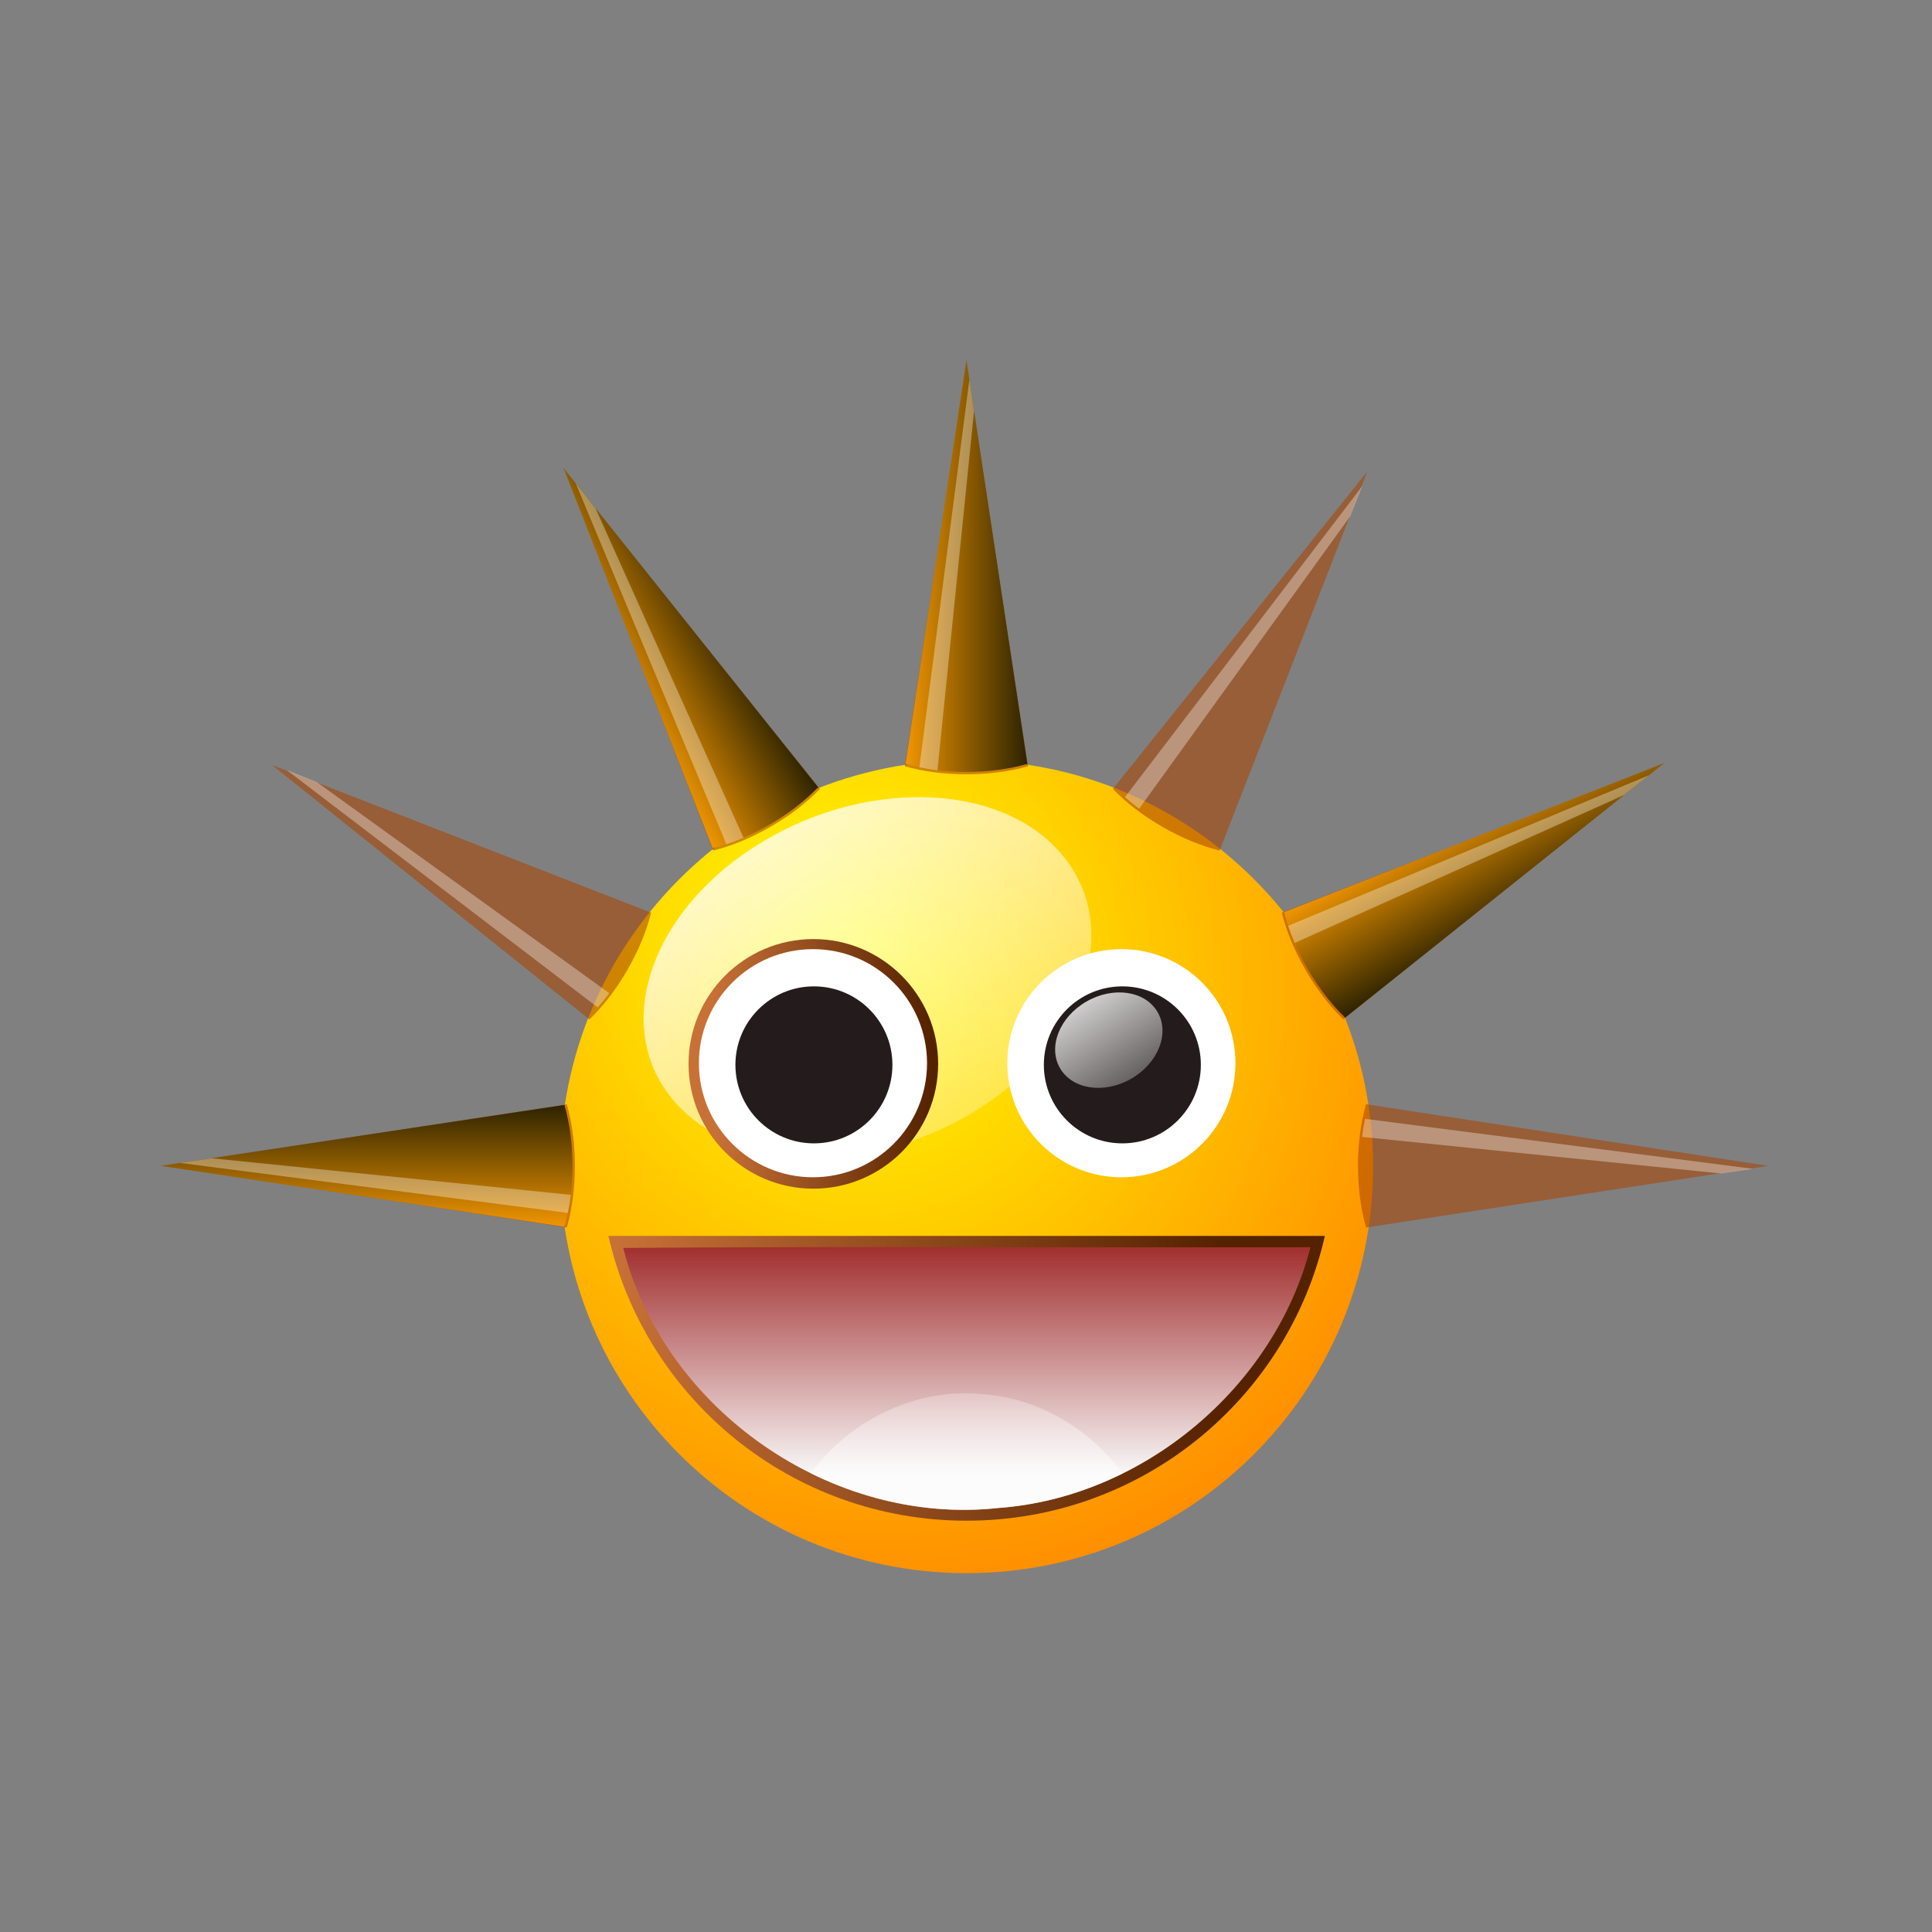 <svg:svg xmlns:dc="http://purl.org/dc/elements/1.1/" xmlns:ns1="http://sodipodi.sourceforge.net/DTD/sodipodi-0.dtd" xmlns:ns2="http://www.inkscape.org/namespaces/inkscape" xmlns:ns3="http://www.w3.org/1999/xlink" xmlns:ns5="http://creativecommons.org/ns#" xmlns:rdf="http://www.w3.org/1999/02/22-rdf-syntax-ns#" xmlns:svg="http://www.w3.org/2000/svg" height="345.151" id="svg2" version="1.1" viewBox="-22.574 -47.571 345.151 345.151" width="345.151" ns1:docname="Spikey Smiley.svg" ns2:version="0.48.2 r9819">
  <svg:rect x="-22.574" y="-47.571" width="345.151" height="345.151" fill="#808080" stroke="none"/>
  <svg:title id="title3165">Spikey Smiley</svg:title>
  <svg:defs id="defs4">
    <svg:linearGradient id="linearGradient4141">
      <svg:stop id="stop4143" offset="0" style="stop-color:#2b2200" />
      <svg:stop id="stop4145" offset="1" style="stop-color:#ff9e00" />
    </svg:linearGradient>
    <svg:linearGradient id="linearGradient3779">
      <svg:stop id="stop3781" offset="0" style="stop-color:#c87137" />
      <svg:stop id="stop3783" offset="1" style="stop-color:#552200" />
    </svg:linearGradient>
    <svg:linearGradient id="linearGradient3767" ns2:collect="always">
      <svg:stop id="stop3769" offset="0" style="stop-color:#ffffff" />
      <svg:stop id="stop3771" offset="1" style="stop-color:#ffffff;stop-opacity:0" />
    </svg:linearGradient>
    <svg:linearGradient gradientTransform="matrix(1 0 0 1.287 178.77 -147.85)" gradientUnits="userSpaceOnUse" id="linearGradient4363" x1="97.566" x2="72.206" y1="386.4" y2="386.4" ns2:collect="always" ns3:href="#linearGradient4141" />
    <svg:linearGradient gradientUnits="userSpaceOnUse" id="linearGradient4689" x1="309.78" x2="201.63" y1="460.39" y2="459.94" ns2:collect="always">
      <svg:stop id="stop3824" offset="0" style="stop-color:#552200" />
      <svg:stop id="stop3826" offset="1" style="stop-color:#c87137" />
    </svg:linearGradient>
    <svg:linearGradient gradientUnits="userSpaceOnUse" id="linearGradient4691" x1="265.28" x2="265.28" y1="486.2" y2="445.26" ns2:collect="always">
      <svg:stop id="stop3852" offset="0" style="stop-color:#f9f9f9" />
      <svg:stop id="stop3854" offset="1" style="stop-color:#a02c2c" />
    </svg:linearGradient>
    <svg:linearGradient gradientTransform="matrix(1 0 0 -1 21.364 942.67)" gradientUnits="userSpaceOnUse" id="linearGradient4693" x1="241.24" x2="241.24" y1="427.89" y2="486.21" ns2:collect="always">
      <svg:stop id="stop3862" offset="0" style="stop-color:#ffffff" />
      <svg:stop id="stop3864" offset="1" style="stop-color:#ffffff;stop-opacity:0" />
    </svg:linearGradient>
    <svg:radialGradient cx="240.39" cy="402.3" gradientTransform="matrix(1.014 1.541 -1.442 .948 579.19 -356.87)" gradientUnits="userSpaceOnUse" id="radialGradient3153" r="71.758" ns2:collect="always">
      <svg:stop id="stop2989" offset="0" style="stop-color:#ffff00" />
      <svg:stop id="stop2991" offset="1" style="stop-color:#ff7d00" />
    </svg:radialGradient>
    <svg:linearGradient gradientUnits="userSpaceOnUse" id="linearGradient3155" x1="255.24" x2="277.56" y1="290.79" y2="598.45" ns2:collect="always" ns3:href="#linearGradient3767" />
    <svg:linearGradient gradientUnits="userSpaceOnUse" id="linearGradient3157" x1="219.68" x2="258.08" y1="417.24" y2="416.61" ns2:collect="always" ns3:href="#linearGradient3779" />
  </svg:defs>
  <ns1:namedview bordercolor="#666666" borderopacity="1.0" id="base" pagecolor="#ffffff" showgrid="false" ns2:current-layer="layer1" ns2:cx="386.91653" ns2:cy="219.9964" ns2:document-units="px" ns2:pageopacity="0.0" ns2:pageshadow="2" ns2:window-height="850" ns2:window-maximized="1" ns2:window-width="1600" ns2:window-x="-8" ns2:window-y="-8" ns2:zoom="0.74707872" />
  <svg:g id="layer1" transform="translate(0 -802.36)" ns2:groupmode="layer" ns2:label="Layer 1">
    <svg:g id="g4695" transform="matrix(.931 0 0 .931 -96.055 561.22)">
      <svg:g id="g4085" transform="matrix(1.087 0 0 1.087 -22.954 -37.489)">
        <svg:path d="m336.13 431.72c0 39.631-32.127 71.758-71.758 71.758s-71.758-32.127-71.758-71.758 32.127-71.758 71.758-71.758 71.758 32.127 71.758 71.758z" id="path2985" style="fill:url(#radialGradient3153)" ns2:connector-curvature="0" />
        <svg:path d="m336.13 431.72c0 39.631-32.127 71.758-71.758 71.758s-71.758-32.127-71.758-71.758 32.127-71.758 71.758-71.758 71.758 32.127 71.758 71.758z" id="path3765" style="fill:url(#linearGradient3155)" transform="matrix(.487 -.291 .257 .334 7.166 331.01)" ns2:connector-curvature="0" />
        <svg:g id="g3838">
          <svg:g id="g3793" transform="translate(0 -1.78)">
            <svg:path d="m259.34 415.35c0 12.167-9.864 22.031-22.031 22.031s-22.031-9.864-22.031-22.031 9.864-22.031 22.031-22.031 22.031 9.864 22.031 22.031z" id="path3775" style="fill:url(#linearGradient3157)" ns2:connector-curvature="0" />
            <svg:path d="m259.34 415.35c0 12.167-9.864 22.031-22.031 22.031s-22.031-9.864-22.031-22.031 9.864-22.031 22.031-22.031 22.031 9.864 22.031 22.031z" id="path3777" style="fill:#ffffff" transform="matrix(.914 0 0 .914 20.34 35.602)" ns2:connector-curvature="0" />
            <svg:path d="m259.34 415.35c0 12.167-9.864 22.031-22.031 22.031s-22.031-9.864-22.031-22.031 9.864-22.031 22.031-22.031 22.031 9.864 22.031 22.031z" id="path3787" style="fill:#241c1c" transform="matrix(.629 0 0 .629 88.142 154.27)" ns2:connector-curvature="0" />
            <svg:path d="m336.13 431.72c0 39.631-32.127 71.758-71.758 71.758s-71.758-32.127-71.758-71.758 32.127-71.758 71.758-71.758 71.758 32.127 71.758 71.758z" id="path3789" style="fill:url(#linearGradient3155)" transform="matrix(.12 -.069 .055 .095 179.55 388.39)" ns2:connector-curvature="0" />
          </svg:g>
          <svg:g id="g3799" transform="translate(54.448 -1.78)">
            <svg:path d="m259.34 415.35c0 12.167-9.864 22.031-22.031 22.031s-22.031-9.864-22.031-22.031 9.864-22.031 22.031-22.031 22.031 9.864 22.031 22.031z" id="path3801" style="fill:url(#linearGradient3157)" ns2:connector-curvature="0" />
            <svg:path d="m259.34 415.35c0 12.167-9.864 22.031-22.031 22.031s-22.031-9.864-22.031-22.031 9.864-22.031 22.031-22.031 22.031 9.864 22.031 22.031z" id="path3803" style="fill:#ffffff" transform="matrix(.914 0 0 .914 20.34 35.602)" ns2:connector-curvature="0" />
            <svg:path d="m259.34 415.35c0 12.167-9.864 22.031-22.031 22.031s-22.031-9.864-22.031-22.031 9.864-22.031 22.031-22.031 22.031 9.864 22.031 22.031z" id="path3805" style="fill:#241c1c" transform="matrix(.629 0 0 .629 88.142 154.27)" ns2:connector-curvature="0" />
            <svg:path d="m336.13 431.72c0 39.631-32.127 71.758-71.758 71.758s-71.758-32.127-71.758-71.758 32.127-71.758 71.758-71.758 71.758 32.127 71.758 71.758z" id="path3807" style="fill:url(#linearGradient3155)" transform="matrix(.12 -.069 .055 .095 179.55 388.39)" ns2:connector-curvature="0" />
          </svg:g>
        </svg:g>
        <svg:path d="m201.13 443.94c6.542 28.778 32.363 50.274 63.239 50.274 30.874 0 56.695-21.499 63.239-50.274h-126.48z" id="path3817" style="fill:url(#linearGradient4689)" ns2:connector-curvature="0" />
        <svg:path d="m203.75 446.06c7.222 28.612 36.824 49.122 66.219 45.906 25.518-1.831 48.754-21.321 55.094-46.031-40.37 0.083-81.28-0.166-121.31 0.125z" id="path3830" style="fill:url(#linearGradient4691)" ns2:connector-curvature="0" />
        <svg:path d="m264.44 471.72c-10.787-0.114-21.272 5.502-27.594 14.125 10.182 5.03 21.669 7.378 33.125 6.125 7.652-0.549 15.09-2.704 21.938-6.094-5.718-7.815-14.795-13.272-24.5-13.969-0.991-0.108-1.98-0.177-2.969-0.188z" id="path3858" style="fill:url(#linearGradient4693)" ns2:connector-curvature="0" />
      </svg:g>
      <svg:g id="g4619">
        <svg:g id="g4230" ns2:transform-center-y="-116.61437">
          <svg:g id="g4180" style="opacity:.562;fill:#aa4400" transform="matrix(1 0 0 1.287 178.77 -154.14)">
            <svg:path d="m85.606 335.61-11.829 59.952c3.438 0.765 7.482 1.204 11.829 1.204 4.348 0 8.391-0.439 11.829-1.204l-11.829-59.95z" id="path4182" style="fill:#aa4400" ns2:connector-curvature="0" />
          </svg:g>
          <svg:g id="g4186" transform="matrix(1 0 0 1.016 0 -5.764)">
            <svg:g id="g3927" transform="matrix(1 0 0 1.287 178.77 -154.14)">
              <svg:path d="m264.38 284.66-11.688 76.25c3.397 0.973 7.392 1.531 11.688 1.531 4.295 0 8.29-0.559 11.688-1.531l-11.688-76.25z" id="path3889" style="fill:url(#linearGradient4363)" transform="matrix(1 0 0 .777 -178.77 114.85)" ns2:connector-curvature="0" />
            </svg:g>
            <svg:g id="g4164" style="fill:#800000" transform="matrix(1 0 0 1.506 181.13 -237.87)">
              <svg:path d="m264.94 282-9.594 73.25c1.111 0.229 2.271 0.42 3.469 0.562l7.02-67.81-0.9-6z" id="path4166" style="opacity:.341;fill:#ffffff" transform="matrix(1 0 0 .664 -181.13 157.94)" ns2:connector-curvature="0" />
            </svg:g>
          </svg:g>
        </svg:g>
        <svg:g id="g4331" transform="matrix(.866 .5 -.5 .866 251.24 -74.359)" ns2:transform-center-y="-116.61437">
          <svg:g id="g4333" style="opacity:.562;fill:#aa4400" transform="matrix(1 0 0 1.287 178.77 -154.14)">
            <svg:path d="m85.606 335.61-11.829 59.952c3.438 0.765 7.482 1.204 11.829 1.204 4.348 0 8.391-0.439 11.829-1.204l-11.829-59.95z" id="path4335" style="fill:#aa4400" ns2:connector-curvature="0" />
          </svg:g>
          <svg:g id="g4337" transform="matrix(1 0 0 1.016 0 -5.764)">
            <svg:g id="g4339" transform="matrix(1 0 0 1.287 178.77 -154.14)">
              <svg:path d="m264.38 284.66-11.688 76.25c3.397 0.973 7.392 1.531 11.688 1.531 4.295 0 8.29-0.559 11.688-1.531l-11.688-76.25z" id="path4341" style="fill:url(#linearGradient4363)" transform="matrix(1 0 0 .777 -178.77 114.85)" ns2:connector-curvature="0" />
            </svg:g>
            <svg:g id="g4343" style="fill:#800000" transform="matrix(1 0 0 1.506 181.13 -237.87)">
              <svg:path d="m264.94 282-9.594 73.25c1.111 0.229 2.271 0.42 3.469 0.562l7.02-67.81-0.9-6z" id="path4345" style="opacity:.341;fill:#ffffff" transform="matrix(1 0 0 .664 -181.13 157.94)" ns2:connector-curvature="0" />
            </svg:g>
          </svg:g>
        </svg:g>
        <svg:g id="g4369" transform="matrix(.5 .866 -.866 .5 506 -13.136)" ns2:transform-center-y="-116.61437">
          <svg:g id="g4371" style="opacity:.562;fill:#aa4400" transform="matrix(1 0 0 1.287 178.77 -154.14)">
            <svg:path d="m85.606 335.61-11.829 59.952c3.438 0.765 7.482 1.204 11.829 1.204 4.348 0 8.391-0.439 11.829-1.204l-11.829-59.95z" id="path4373" style="fill:#aa4400" ns2:connector-curvature="0" />
          </svg:g>
          <svg:g id="g4375" transform="matrix(1 0 0 1.016 0 -5.764)">
            <svg:g id="g4377" transform="matrix(1 0 0 1.287 178.77 -154.14)">
              <svg:path d="m264.38 284.66-11.688 76.25c3.397 0.973 7.392 1.531 11.688 1.531 4.295 0 8.29-0.559 11.688-1.531l-11.688-76.25z" id="path4379" style="fill:url(#linearGradient4363)" transform="matrix(1 0 0 .777 -178.77 114.85)" ns2:connector-curvature="0" />
            </svg:g>
            <svg:g id="g4381" style="fill:#800000" transform="matrix(1 0 0 1.506 181.13 -237.87)">
              <svg:path d="m264.94 282-9.594 73.25c1.111 0.229 2.271 0.42 3.469 0.562l7.02-67.81-0.9-6z" id="path4383" style="opacity:.341;fill:#ffffff" transform="matrix(1 0 0 .664 -181.13 157.94)" ns2:connector-curvature="0" />
            </svg:g>
          </svg:g>
        </svg:g>
        <svg:g id="g4403" transform="matrix(0 1 -1 0 696.01 167.26)" ns2:transform-center-y="-116.61437">
          <svg:g id="g4405" style="opacity:.562;fill:#aa4400" transform="matrix(1 0 0 1.287 178.77 -154.14)">
            <svg:path d="m85.606 335.61-11.829 59.952c3.438 0.765 7.482 1.204 11.829 1.204 4.348 0 8.391-0.439 11.829-1.204l-11.829-59.95z" id="path4407" style="fill:#aa4400" ns2:connector-curvature="0" />
          </svg:g>
          <svg:g id="g4409" transform="matrix(1 0 0 1.016 0 -5.764)">
            <svg:g id="g4411" transform="matrix(1 0 0 1.287 178.77 -154.14)">
              <svg:path d="m264.38 284.66-11.688 76.25c3.397 0.973 7.392 1.531 11.688 1.531 4.295 0 8.29-0.559 11.688-1.531l-11.688-76.25z" id="path4413" style="fill:url(#linearGradient4363)" transform="matrix(1 0 0 .777 -178.77 114.85)" ns2:connector-curvature="0" />
            </svg:g>
            <svg:g id="g4415" style="fill:#800000" transform="matrix(1 0 0 1.506 181.13 -237.87)">
              <svg:path d="m264.94 282-9.594 73.25c1.111 0.229 2.271 0.42 3.469 0.562l7.02-67.81-0.9-6z" id="path4417" style="opacity:.341;fill:#ffffff" transform="matrix(1 0 0 .664 -181.13 157.94)" ns2:connector-curvature="0" />
            </svg:g>
          </svg:g>
        </svg:g>
        <svg:g id="g4419" transform="matrix(0 -1 1 0 -167.26 696.01)" ns2:transform-center-y="116.61437">
          <svg:g id="g4421" style="opacity:.562;fill:#aa4400" transform="matrix(1 0 0 1.287 178.77 -154.14)">
            <svg:path d="m85.606 335.61-11.829 59.952c3.438 0.765 7.482 1.204 11.829 1.204 4.348 0 8.391-0.439 11.829-1.204l-11.829-59.95z" id="path4423" style="fill:#aa4400" ns2:connector-curvature="0" />
          </svg:g>
          <svg:g id="g4425" transform="matrix(1 0 0 1.016 0 -5.764)">
            <svg:g id="g4427" transform="matrix(1 0 0 1.287 178.77 -154.14)">
              <svg:path d="m264.38 284.66-11.688 76.25c3.397 0.973 7.392 1.531 11.688 1.531 4.295 0 8.29-0.559 11.688-1.531l-11.688-76.25z" id="path4429" style="fill:url(#linearGradient4363)" transform="matrix(1 0 0 .777 -178.77 114.85)" ns2:connector-curvature="0" />
            </svg:g>
            <svg:g id="g4431" style="fill:#800000" transform="matrix(1 0 0 1.506 181.13 -237.87)">
              <svg:path d="m264.94 282-9.594 73.25c1.111 0.229 2.271 0.42 3.469 0.562l7.02-67.81-0.9-6z" id="path4433" style="opacity:.341;fill:#ffffff" transform="matrix(1 0 0 .664 -181.13 157.94)" ns2:connector-curvature="0" />
            </svg:g>
          </svg:g>
        </svg:g>
        <svg:g id="g4445" transform="matrix(.5 -.866 .866 .5 -241.62 444.77)" ns2:transform-center-y="-116.61437">
          <svg:g id="g4447" style="opacity:.562;fill:#aa4400" transform="matrix(1 0 0 1.287 178.77 -154.14)">
            <svg:path d="m85.606 335.61-11.829 59.952c3.438 0.765 7.482 1.204 11.829 1.204 4.348 0 8.391-0.439 11.829-1.204l-11.829-59.95z" id="path4449" style="fill:#aa4400" ns2:connector-curvature="0" />
          </svg:g>
          <svg:g id="g4451" transform="matrix(1 0 0 1.016 0 -5.764)">
            <svg:g id="g4453" transform="matrix(1 0 0 1.287 178.77 -154.14)">
              <svg:path d="m264.38 284.66-11.688 76.25c3.397 0.973 7.392 1.531 11.688 1.531 4.295 0 8.29-0.559 11.688-1.531l-11.688-76.25z" id="path4455" style="fill:url(#linearGradient4363)" transform="matrix(1 0 0 .777 -178.77 114.85)" ns2:connector-curvature="0" />
            </svg:g>
            <svg:g id="g4457" style="fill:#800000" transform="matrix(1 0 0 1.506 181.13 -237.87)">
              <svg:path d="m264.94 282-9.594 73.25c1.111 0.229 2.271 0.42 3.469 0.562l7.02-67.81-0.9-6z" id="path4459" style="opacity:.341;fill:#ffffff" transform="matrix(1 0 0 .664 -181.13 157.94)" ns2:connector-curvature="0" />
            </svg:g>
          </svg:g>
        </svg:g>
        <svg:g id="g4479" transform="matrix(.866 -.5 .5 .866 -180.4 190.02)" ns2:transform-center-y="-116.61437">
          <svg:g id="g4481" style="opacity:.562;fill:#aa4400" transform="matrix(1 0 0 1.287 178.77 -154.14)">
            <svg:path d="m85.606 335.61-11.829 59.952c3.438 0.765 7.482 1.204 11.829 1.204 4.348 0 8.391-0.439 11.829-1.204l-11.829-59.95z" id="path4483" style="fill:#aa4400" ns2:connector-curvature="0" />
          </svg:g>
          <svg:g id="g4485" transform="matrix(1 0 0 1.016 0 -5.764)">
            <svg:g id="g4487" transform="matrix(1 0 0 1.287 178.77 -154.14)">
              <svg:path d="m264.38 284.66-11.688 76.25c3.397 0.973 7.392 1.531 11.688 1.531 4.295 0 8.29-0.559 11.688-1.531l-11.688-76.25z" id="path4489" style="fill:url(#linearGradient4363)" transform="matrix(1 0 0 .777 -178.77 114.85)" ns2:connector-curvature="0" />
            </svg:g>
            <svg:g id="g4491" style="fill:#800000" transform="matrix(1 0 0 1.506 181.13 -237.87)">
              <svg:path d="m264.94 282-9.594 73.25c1.111 0.229 2.271 0.42 3.469 0.562l7.02-67.81-0.9-6z" id="path4493" style="opacity:.341;fill:#ffffff" transform="matrix(1 0 0 .664 -181.13 157.94)" ns2:connector-curvature="0" />
            </svg:g>
          </svg:g>
        </svg:g>
      </svg:g>
    </svg:g>
  </svg:g>
</svg:svg>